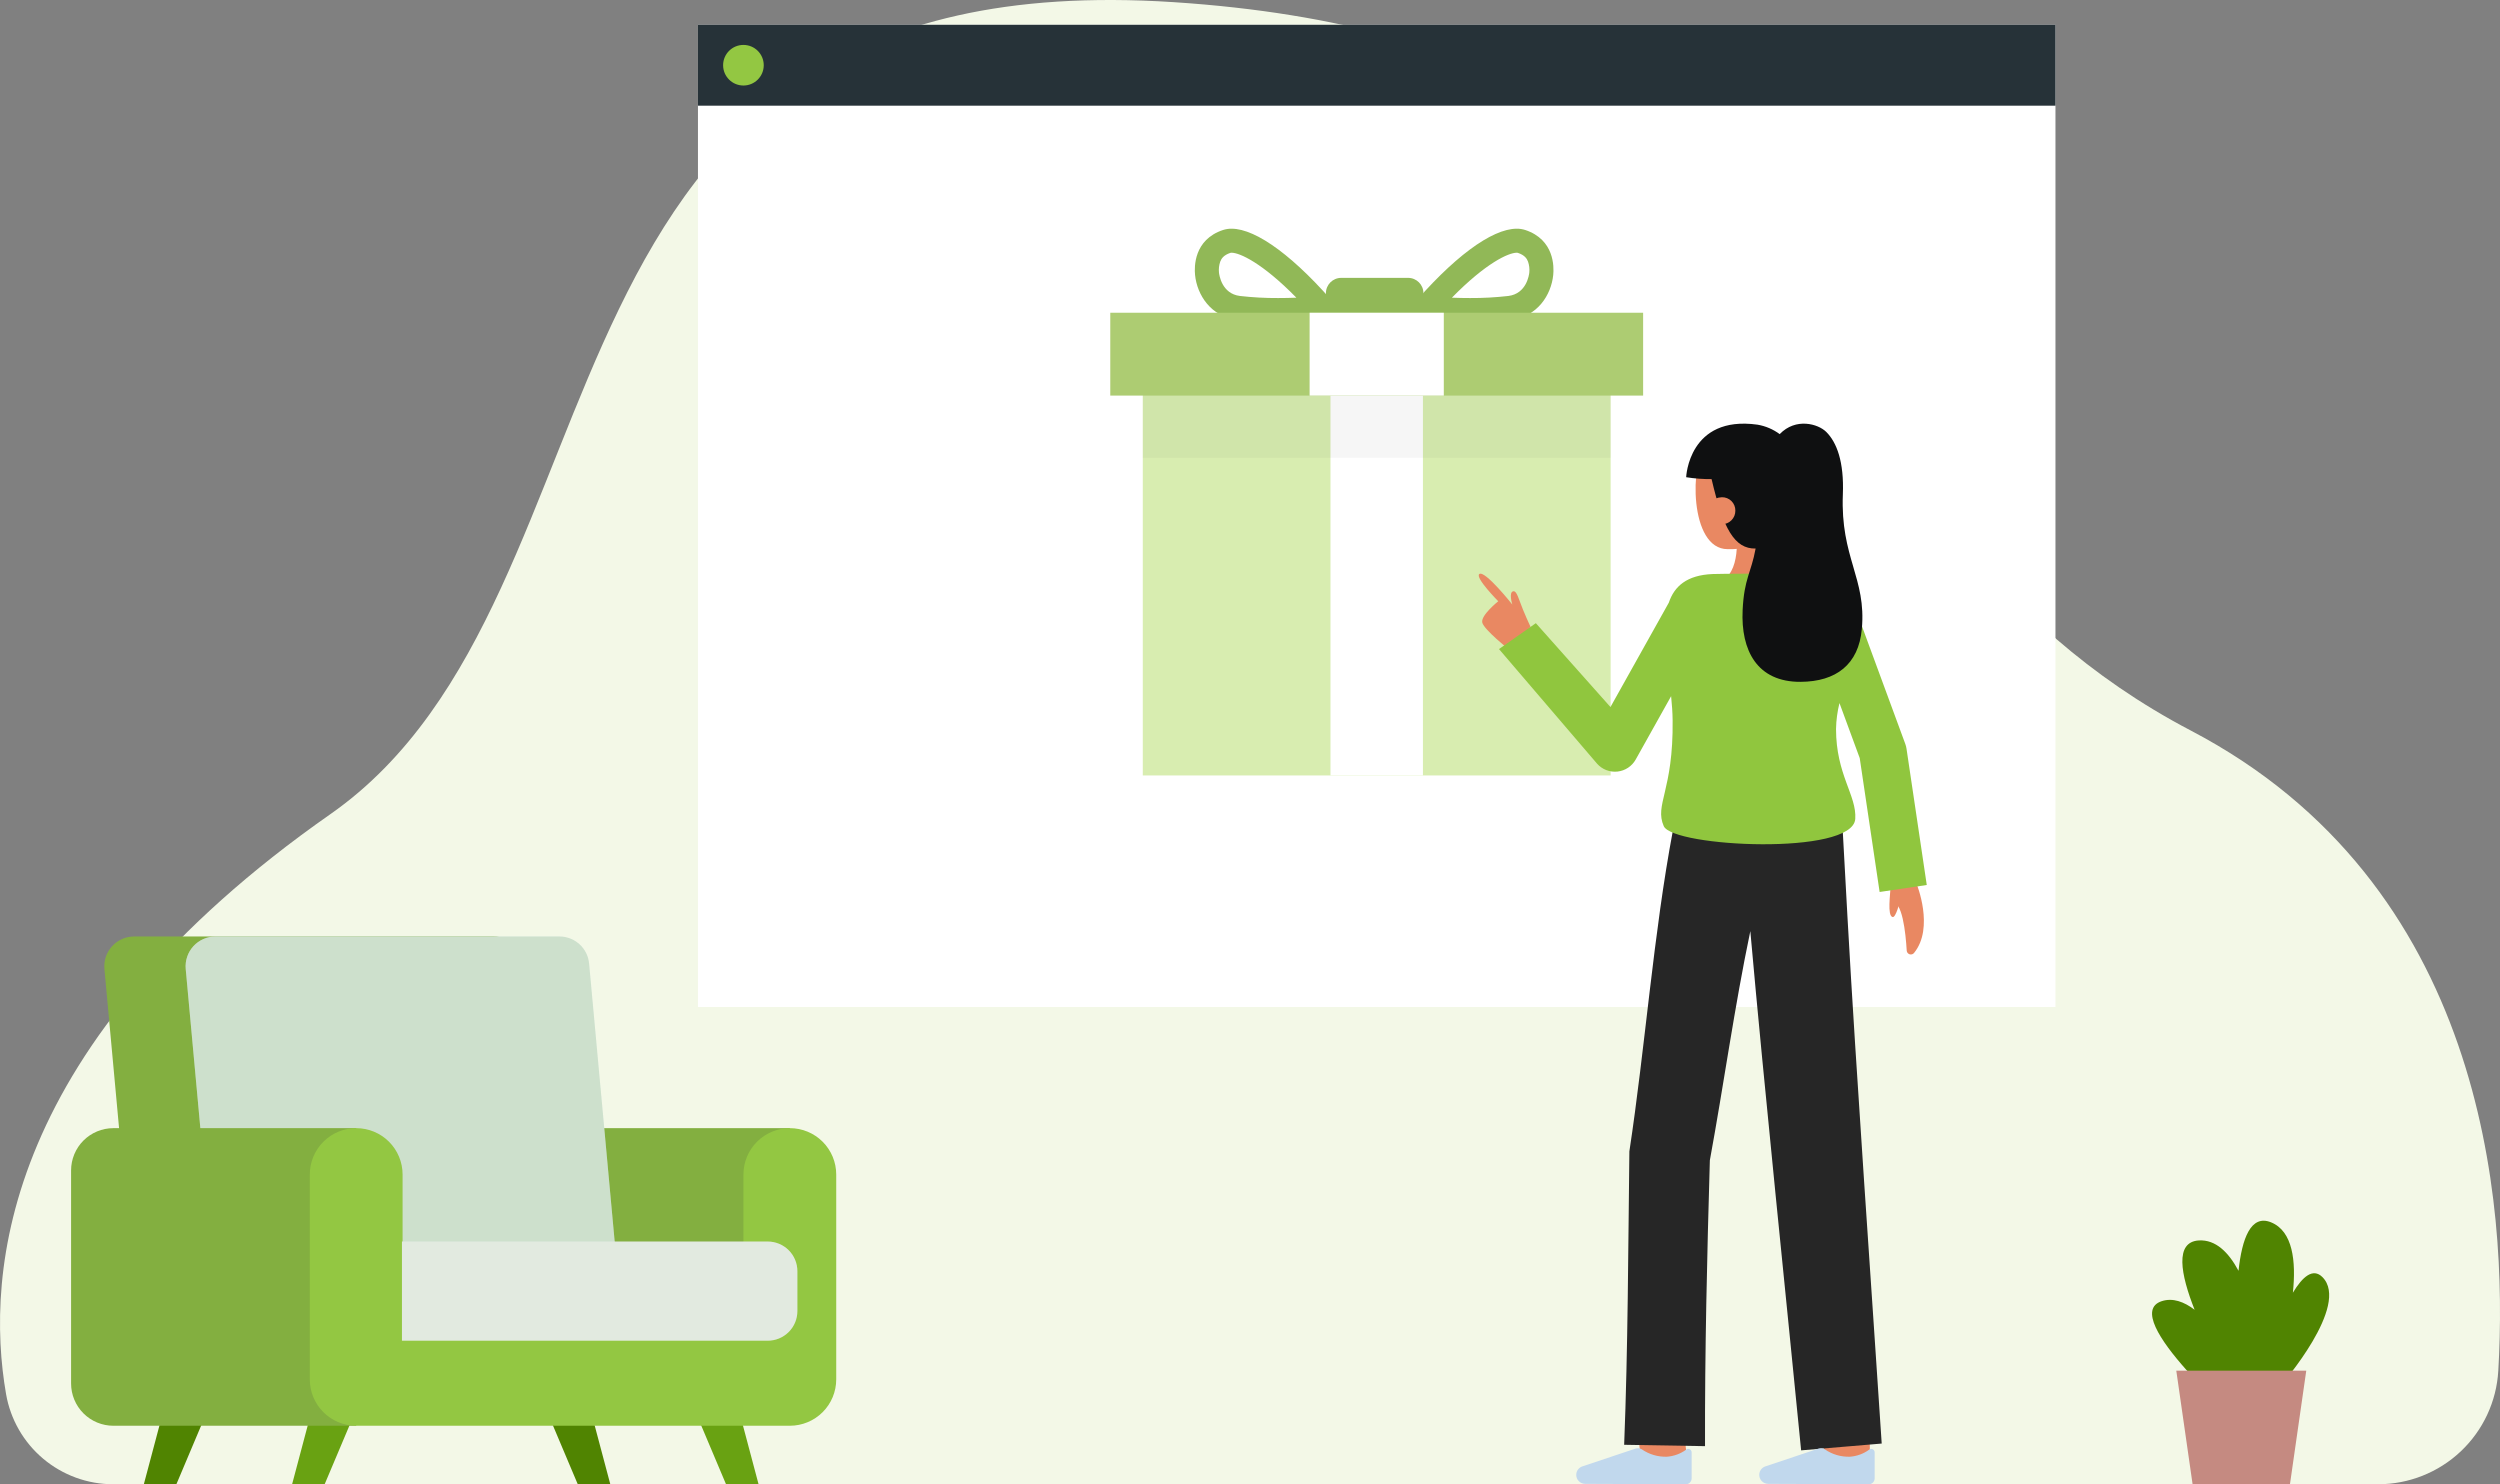 <svg width="635" height="377" viewBox="0 0 635 377" fill="none" xmlns="http://www.w3.org/2000/svg">
<rect x="0" y="0" width="635" height="377" fill="#808080" stroke="none"/>
<g clip-path="url(#clip0_2917_73116)">
<path d="M28.744 377C22.235 376.997 15.936 374.697 10.959 370.507C5.982 366.316 2.647 360.504 1.54 354.096C-3.838 323.09 0.823 264.919 83.914 206.798C164.026 150.759 127.892 -10.584 298.113 0.549C468.333 11.681 452.103 130.918 556.478 185.568C630.79 224.478 637.097 305.02 634.565 348.189C634.116 355.977 630.703 363.299 625.027 368.655C619.35 374.011 611.839 376.997 604.031 377H28.744Z" fill="#F3F8E7"/>
<path d="M177.282 255.773L522.088 255.773V6.291L177.282 6.291L177.282 255.773Z" fill="white"/>
<path d="M177.282 26.844L522.088 26.844V6.293L177.282 6.293V26.844Z" fill="#263238"/>
<path d="M188.831 21.723C191.681 21.723 193.992 19.414 193.992 16.566C193.992 13.719 191.681 11.41 188.831 11.41C185.98 11.41 183.67 13.719 183.67 16.566C183.67 19.414 185.98 21.723 188.831 21.723Z" fill="#93C742"/>
<path d="M340.672 93.027H357.659C359.806 93.027 361.547 91.288 361.547 89.143V74.462C361.547 72.316 359.806 70.577 357.659 70.577H340.672C338.525 70.577 336.784 72.316 336.784 74.462V89.143C336.784 91.288 338.525 93.027 340.672 93.027Z" fill="#91B857"/>
<path d="M312.807 64.191C314.867 64.191 320.593 66.75 329.279 75.612C327.701 75.672 326.164 75.703 324.668 75.703C321.423 75.721 318.18 75.545 314.956 75.177C310.293 74.61 309.673 69.766 309.617 69.215C309.524 68.282 309.635 67.34 309.941 66.453C310.238 65.677 310.782 64.803 312.563 64.211C312.643 64.195 312.725 64.189 312.807 64.191V64.191ZM312.807 58.09C312.072 58.084 311.341 58.197 310.641 58.423C303.239 60.882 303.337 67.773 303.543 69.827C304.054 74.922 307.555 80.426 314.222 81.235C317.69 81.634 321.179 81.824 324.67 81.807C329.944 81.807 335.019 81.442 338.982 81.044C339.276 81.022 339.557 80.915 339.793 80.739C340.029 80.562 340.21 80.322 340.314 80.046C340.43 79.78 340.467 79.486 340.422 79.2C340.377 78.913 340.251 78.645 340.059 78.427C329.112 65.445 319.184 58.091 312.81 58.091L312.807 58.09Z" fill="#91B857"/>
<path d="M385.254 64.191C385.335 64.189 385.416 64.195 385.496 64.211V64.211C387.278 64.803 387.823 65.677 388.12 66.453C388.426 67.34 388.537 68.282 388.443 69.216C388.388 69.766 387.769 74.61 383.104 75.177C379.881 75.545 376.638 75.721 373.394 75.703C371.898 75.703 370.361 75.673 368.782 75.612C377.467 66.75 383.193 64.191 385.254 64.191V64.191ZM385.254 58.09C378.88 58.09 368.953 65.443 358.007 78.427C357.815 78.645 357.689 78.913 357.644 79.2C357.598 79.486 357.636 79.78 357.751 80.046C357.856 80.322 358.036 80.562 358.272 80.739C358.508 80.915 358.79 81.022 359.084 81.044C363.047 81.442 368.12 81.807 373.396 81.807C376.887 81.824 380.375 81.633 383.843 81.235C390.51 80.426 394.01 74.922 394.522 69.827C394.728 67.775 394.826 60.882 387.424 58.423C386.724 58.197 385.993 58.084 385.258 58.09H385.254Z" fill="#91B857"/>
<path d="M290.268 196.965L409.1 196.965V95.1L290.268 95.1V196.965Z" fill="#D8EDB0"/>
<path d="M337.944 196.965H361.424V95.304H337.944V196.965Z" fill="white"/>
<g opacity="0.19">
<path opacity="0.19" d="M290.268 116.273L409.1 116.273V95.103L290.268 95.103V116.273Z" fill="black"/>
</g>
<path d="M282.011 100.48L417.354 100.48V79.436L282.011 79.436V100.48Z" fill="#ADCC72"/>
<path d="M332.64 100.48H366.725V79.436H332.64V100.48Z" fill="white"/>
<path d="M454.219 147.24C454.219 147.24 449.755 145.323 449.755 133.605L440.78 132.691C440.78 132.691 442.63 143.047 438.43 146.725L454.219 147.24Z" fill="#E98862"/>
<path d="M454.399 128.68C454.078 132.262 452.423 135.764 449.399 137.161C446.11 138.787 442.474 139.584 438.807 139.484C429.064 139.484 429.174 117.343 433.418 112.696C437.662 108.049 451.368 109.649 453.595 116.657C454.746 120.282 454.707 125.271 454.399 128.68Z" fill="#E98862"/>
<path d="M416.837 370.999C415.607 360.673 415.607 359.61 415.607 359.261H427.266C427.266 359.226 427.266 359.18 427.266 359.125C427.308 359.987 427.895 365.246 428.417 369.624L416.837 370.999Z" fill="#E98862"/>
<path d="M463.291 372.393C463.291 372.393 463.252 360.33 463.252 359.262H474.91C474.91 360.327 474.949 372.355 474.949 372.355L463.291 372.393Z" fill="#E98862"/>
<path d="M433.075 367.324L412.537 366.975C413.501 342.552 413.561 316.933 413.861 292.451C417.87 266.064 419.981 237.086 424.929 210.888L425.077 210.932L425.511 207.975L467.746 205.371L469.259 232.938C471.465 272.538 475.446 328.313 477.954 366.662L457.487 368.39C453.799 330.792 448.092 276.006 444.581 236.509C440.55 255.739 437.808 275.651 434.303 294.716C433.602 318.581 433.009 343.53 433.075 367.324Z" fill="#262626"/>
<path d="M449.119 376.899C448.806 376.898 448.496 376.832 448.209 376.705C447.922 376.579 447.665 376.394 447.452 376.164C447.24 375.934 447.078 375.662 446.975 375.366C446.872 375.07 446.832 374.756 446.856 374.444C446.89 374.011 447.047 373.597 447.308 373.25C447.57 372.903 447.925 372.638 448.332 372.486L461.902 367.945C462.165 367.858 462.443 367.829 462.719 367.859C462.994 367.89 463.259 367.98 463.496 368.122C465.362 369.416 467.594 370.077 469.863 370.008C471.631 369.882 473.327 369.263 474.76 368.221C474.886 368.118 475.038 368.052 475.2 368.033C475.362 368.013 475.526 368.039 475.673 368.109C475.82 368.179 475.944 368.289 476.031 368.427C476.118 368.564 476.164 368.724 476.163 368.886V375.516C476.163 375.711 476.124 375.905 476.049 376.086C475.974 376.266 475.864 376.43 475.726 376.568C475.587 376.706 475.422 376.816 475.241 376.89C475.06 376.964 474.866 377.002 474.67 377.001L449.119 376.899Z" fill="#C1D8ED"/>
<path d="M402.633 376.899C402.32 376.898 402.01 376.832 401.723 376.705C401.436 376.579 401.178 376.394 400.966 376.164C400.754 375.934 400.591 375.662 400.489 375.366C400.386 375.07 400.346 374.756 400.37 374.444C400.404 374.011 400.561 373.596 400.822 373.25C401.084 372.903 401.439 372.638 401.846 372.486L415.416 367.945C415.679 367.858 415.957 367.829 416.233 367.859C416.508 367.89 416.773 367.98 417.011 368.122C418.876 369.415 421.107 370.076 423.377 370.008C425.145 369.882 426.841 369.263 428.274 368.221C428.4 368.118 428.552 368.052 428.714 368.032C428.876 368.013 429.04 368.039 429.187 368.109C429.334 368.179 429.458 368.289 429.545 368.427C429.632 368.564 429.677 368.724 429.677 368.886V375.516C429.677 375.711 429.638 375.905 429.563 376.086C429.488 376.266 429.378 376.43 429.239 376.569C429.101 376.707 428.936 376.816 428.755 376.89C428.574 376.964 428.38 377.002 428.184 377.001L402.633 376.899Z" fill="#C1D8ED"/>
<path d="M480.176 225.355C480.176 227.008 479.303 232.534 480.708 232.929C481.55 233.166 482.545 229.046 482.545 229.046" fill="#E98862"/>
<path d="M486.809 224.487C486.809 224.487 491.397 235.644 486.164 242.053C486.031 242.216 485.851 242.335 485.649 242.395C485.447 242.454 485.231 242.451 485.03 242.387C484.83 242.322 484.653 242.198 484.524 242.032C484.395 241.865 484.319 241.664 484.306 241.454C484.052 237.132 483.18 228.256 480.328 229.293V222.324" fill="#E98862"/>
<path d="M383.359 165.049C383.359 165.049 376.951 159.964 376.498 158.137C376.045 156.311 380.557 152.718 380.557 152.718C380.557 152.718 374.557 146.672 375.753 145.799C377.166 144.765 384.128 153.555 384.128 153.555C384.128 153.555 383.144 150.393 384.37 150.185C384.874 150.1 385.273 150.594 386.061 152.832C386.959 155.384 388.755 159.219 388.755 159.219L383.359 165.049Z" fill="#E98862"/>
<path d="M390.103 158.286L409.056 179.589L423.879 153.079C425.282 148.891 428.477 146.085 434.995 145.806C437.224 145.711 448.1 145.695 456.063 145.695C461.414 145.695 465.805 147.335 468.341 149.869C469.619 151.127 470.575 152.674 471.129 154.378L471.205 154.35L483.948 188.969C484.091 189.358 484.193 189.759 484.254 190.169L489.398 224.788L477.423 226.563L472.371 192.559L467.225 178.578C466.689 180.727 466.396 182.929 466.352 185.143C466.352 196.791 471.626 202.015 471.237 207.995C470.626 217.394 424.92 215.173 422.591 209.834C420.194 204.329 425.06 200.936 424.847 182.927C424.824 180.968 424.673 178.917 424.464 176.83L415.47 192.915C414.999 193.758 414.334 194.475 413.529 195.008C412.723 195.541 411.802 195.874 410.842 195.978C409.882 196.083 408.911 195.956 408.01 195.609C407.109 195.262 406.304 194.704 405.663 193.983L380.744 164.863L390.103 158.286Z" fill="#90C63E"/>
<path d="M428.287 121.214C428.287 121.214 428.901 105.433 446.393 107.864C448.44 108.21 450.375 109.033 452.044 110.266C456.136 106.026 461.786 107.655 463.856 109.696C466.542 112.344 468.419 117.328 468.086 125.553C467.433 141.671 474.091 146.805 472.906 159.773C472.081 168.809 466.355 173.132 457.353 173.187C446.324 173.255 442.136 165.225 442.63 154.947C443.016 146.925 444.787 145.565 445.927 139.333C440.542 139.439 437.677 134.257 434.744 121.694C432.582 121.714 430.422 121.554 428.287 121.214V121.214Z" fill="#0F1011"/>
<path d="M433.959 129.705C433.954 130.156 434.037 130.603 434.206 131.022C434.375 131.44 434.625 131.821 434.943 132.142C435.26 132.463 435.638 132.718 436.054 132.892C436.471 133.066 436.918 133.155 437.369 133.155C437.821 133.155 438.268 133.066 438.685 132.892C439.101 132.718 439.479 132.463 439.796 132.142C440.113 131.821 440.364 131.44 440.533 131.022C440.701 130.603 440.785 130.156 440.779 129.705C440.787 129.255 440.704 128.809 440.535 128.392C440.367 127.975 440.116 127.596 439.798 127.278C439.479 126.961 439.1 126.71 438.683 126.541C438.266 126.373 437.819 126.29 437.369 126.297C434.94 126.417 433.959 127.823 433.959 129.705Z" fill="#E98862"/>
<path d="M549.083 330.497C551.859 329.59 554.708 330.611 557.433 332.68C553.843 323.622 552.361 315.441 558.499 315.072C562.794 314.814 566.084 318.106 568.583 322.786C569.462 314.558 571.73 308.42 576.81 310.455C582.387 312.689 583.235 320.344 582.39 328.355C584.847 324.264 587.492 321.982 589.894 324.382C597.063 331.544 579.466 351.727 579.466 351.727H575.095L572.603 354.433C573.108 355.499 573.384 356.134 573.384 356.134L570.216 362.575C570.216 362.575 537.563 334.265 549.083 330.497Z" fill="#508401"/>
<path d="M556.918 376.999H581.65L585.79 348.152H552.777L556.918 376.999Z" fill="#C58A81"/>
<path d="M186.822 354.977L192.677 377H184.411L175.111 354.977H186.822Z" fill="#69A212"/>
<path d="M80.048 354.977L74.193 377H82.459L91.759 354.977H80.048Z" fill="#69A212"/>
<path d="M149.161 354.977L155.017 377H146.751L137.451 354.977H149.161Z" fill="#508401"/>
<path d="M42.389 354.977L36.533 377H44.8L54.099 354.977H42.389Z" fill="#508401"/>
<path d="M33.62 323.251H140.138L132.914 244.739C132.741 242.86 131.872 241.114 130.477 239.843C129.083 238.572 127.263 237.867 125.375 237.867H34.064C33.011 237.867 31.97 238.086 31.007 238.511C30.044 238.936 29.18 239.556 28.47 240.333C27.761 241.11 27.221 242.027 26.886 243.024C26.551 244.021 26.428 245.077 26.524 246.124L33.62 323.251Z" fill="#83AF40"/>
<path d="M128.201 358.902H200.617V286.551H128.201V358.902Z" fill="#83AF40"/>
<path d="M54.265 323.251H156.855L149.631 244.739C149.458 242.861 148.589 241.114 147.194 239.843C145.799 238.572 143.979 237.867 142.091 237.867H54.708C53.656 237.867 52.614 238.086 51.651 238.511C50.688 238.936 49.824 239.556 49.115 240.333C48.405 241.11 47.866 242.027 47.531 243.024C47.196 244.021 47.072 245.077 47.169 246.124L54.265 323.251Z" fill="#DEE8F5"/>
<g opacity="0.48">
<path opacity="0.48" d="M54.265 323.251H156.855L149.631 244.739C149.458 242.861 148.589 241.114 147.194 239.843C145.799 238.572 143.979 237.867 142.091 237.867H54.708C53.656 237.867 52.614 238.086 51.651 238.511C50.688 238.936 49.824 239.556 49.115 240.333C48.405 241.11 47.866 242.027 47.531 243.024C47.196 244.021 47.072 245.077 47.169 246.124L54.265 323.251Z" fill="#93C742"/>
</g>
<path d="M90.473 362.141H28.797C27.387 362.141 25.99 361.863 24.687 361.324C23.384 360.784 22.2 359.994 21.202 358.998C20.205 358.001 19.414 356.818 18.874 355.516C18.334 354.214 18.056 352.819 18.056 351.409L18.056 297.283C18.056 295.873 18.334 294.478 18.874 293.176C19.414 291.874 20.205 290.691 21.202 289.695C22.2 288.698 23.384 287.908 24.687 287.368C25.99 286.829 27.387 286.551 28.797 286.551H90.473L90.473 362.141Z" fill="#83AF40"/>
<path d="M90.473 362.14H200.618C203.744 362.14 206.741 360.9 208.951 358.692C211.161 356.484 212.402 353.49 212.402 350.367V298.324C212.402 295.202 211.161 292.207 208.951 289.999C206.741 287.791 203.744 286.551 200.618 286.551C197.493 286.551 194.496 287.791 192.286 289.999C190.076 292.207 188.834 295.202 188.834 298.324V338.593H102.257V298.324C102.257 295.202 101.016 292.207 98.806 289.999C96.596 287.791 93.599 286.551 90.473 286.551C87.348 286.551 84.351 287.791 82.141 289.999C79.931 292.207 78.689 295.202 78.689 298.324V350.367C78.689 353.49 79.931 356.484 82.141 358.692C84.351 360.9 87.348 362.14 90.473 362.14V362.14Z" fill="#93C742"/>
<path d="M195.003 340.535H102.096V315.35H195.003C195.992 315.35 196.971 315.544 197.885 315.922C198.799 316.301 199.63 316.855 200.329 317.554C201.029 318.252 201.583 319.082 201.962 319.995C202.34 320.908 202.535 321.887 202.535 322.875V333.011C202.535 333.999 202.34 334.977 201.962 335.89C201.583 336.803 201.028 337.633 200.329 338.332C199.629 339.03 198.799 339.585 197.885 339.963C196.971 340.341 195.992 340.535 195.003 340.535Z" fill="#F3F5FD"/>
<path opacity="0.15" d="M195.003 340.535H102.096V315.35H195.003C195.992 315.35 196.971 315.544 197.885 315.922C198.799 316.301 199.63 316.855 200.329 317.554C201.029 318.252 201.583 319.082 201.962 319.995C202.34 320.908 202.535 321.887 202.535 322.875L202.535 333.011C202.535 333.999 202.34 334.977 201.962 335.89C201.583 336.803 201.028 337.633 200.329 338.332C199.629 339.03 198.799 339.585 197.885 339.963C196.971 340.341 195.992 340.535 195.003 340.535Z" fill="#83AF40"/>
</g>
<defs>
<clipPath id="clip0_2917_73116">
<rect width="635" height="377" fill="white"/>
</clipPath>
</defs>
</svg>
